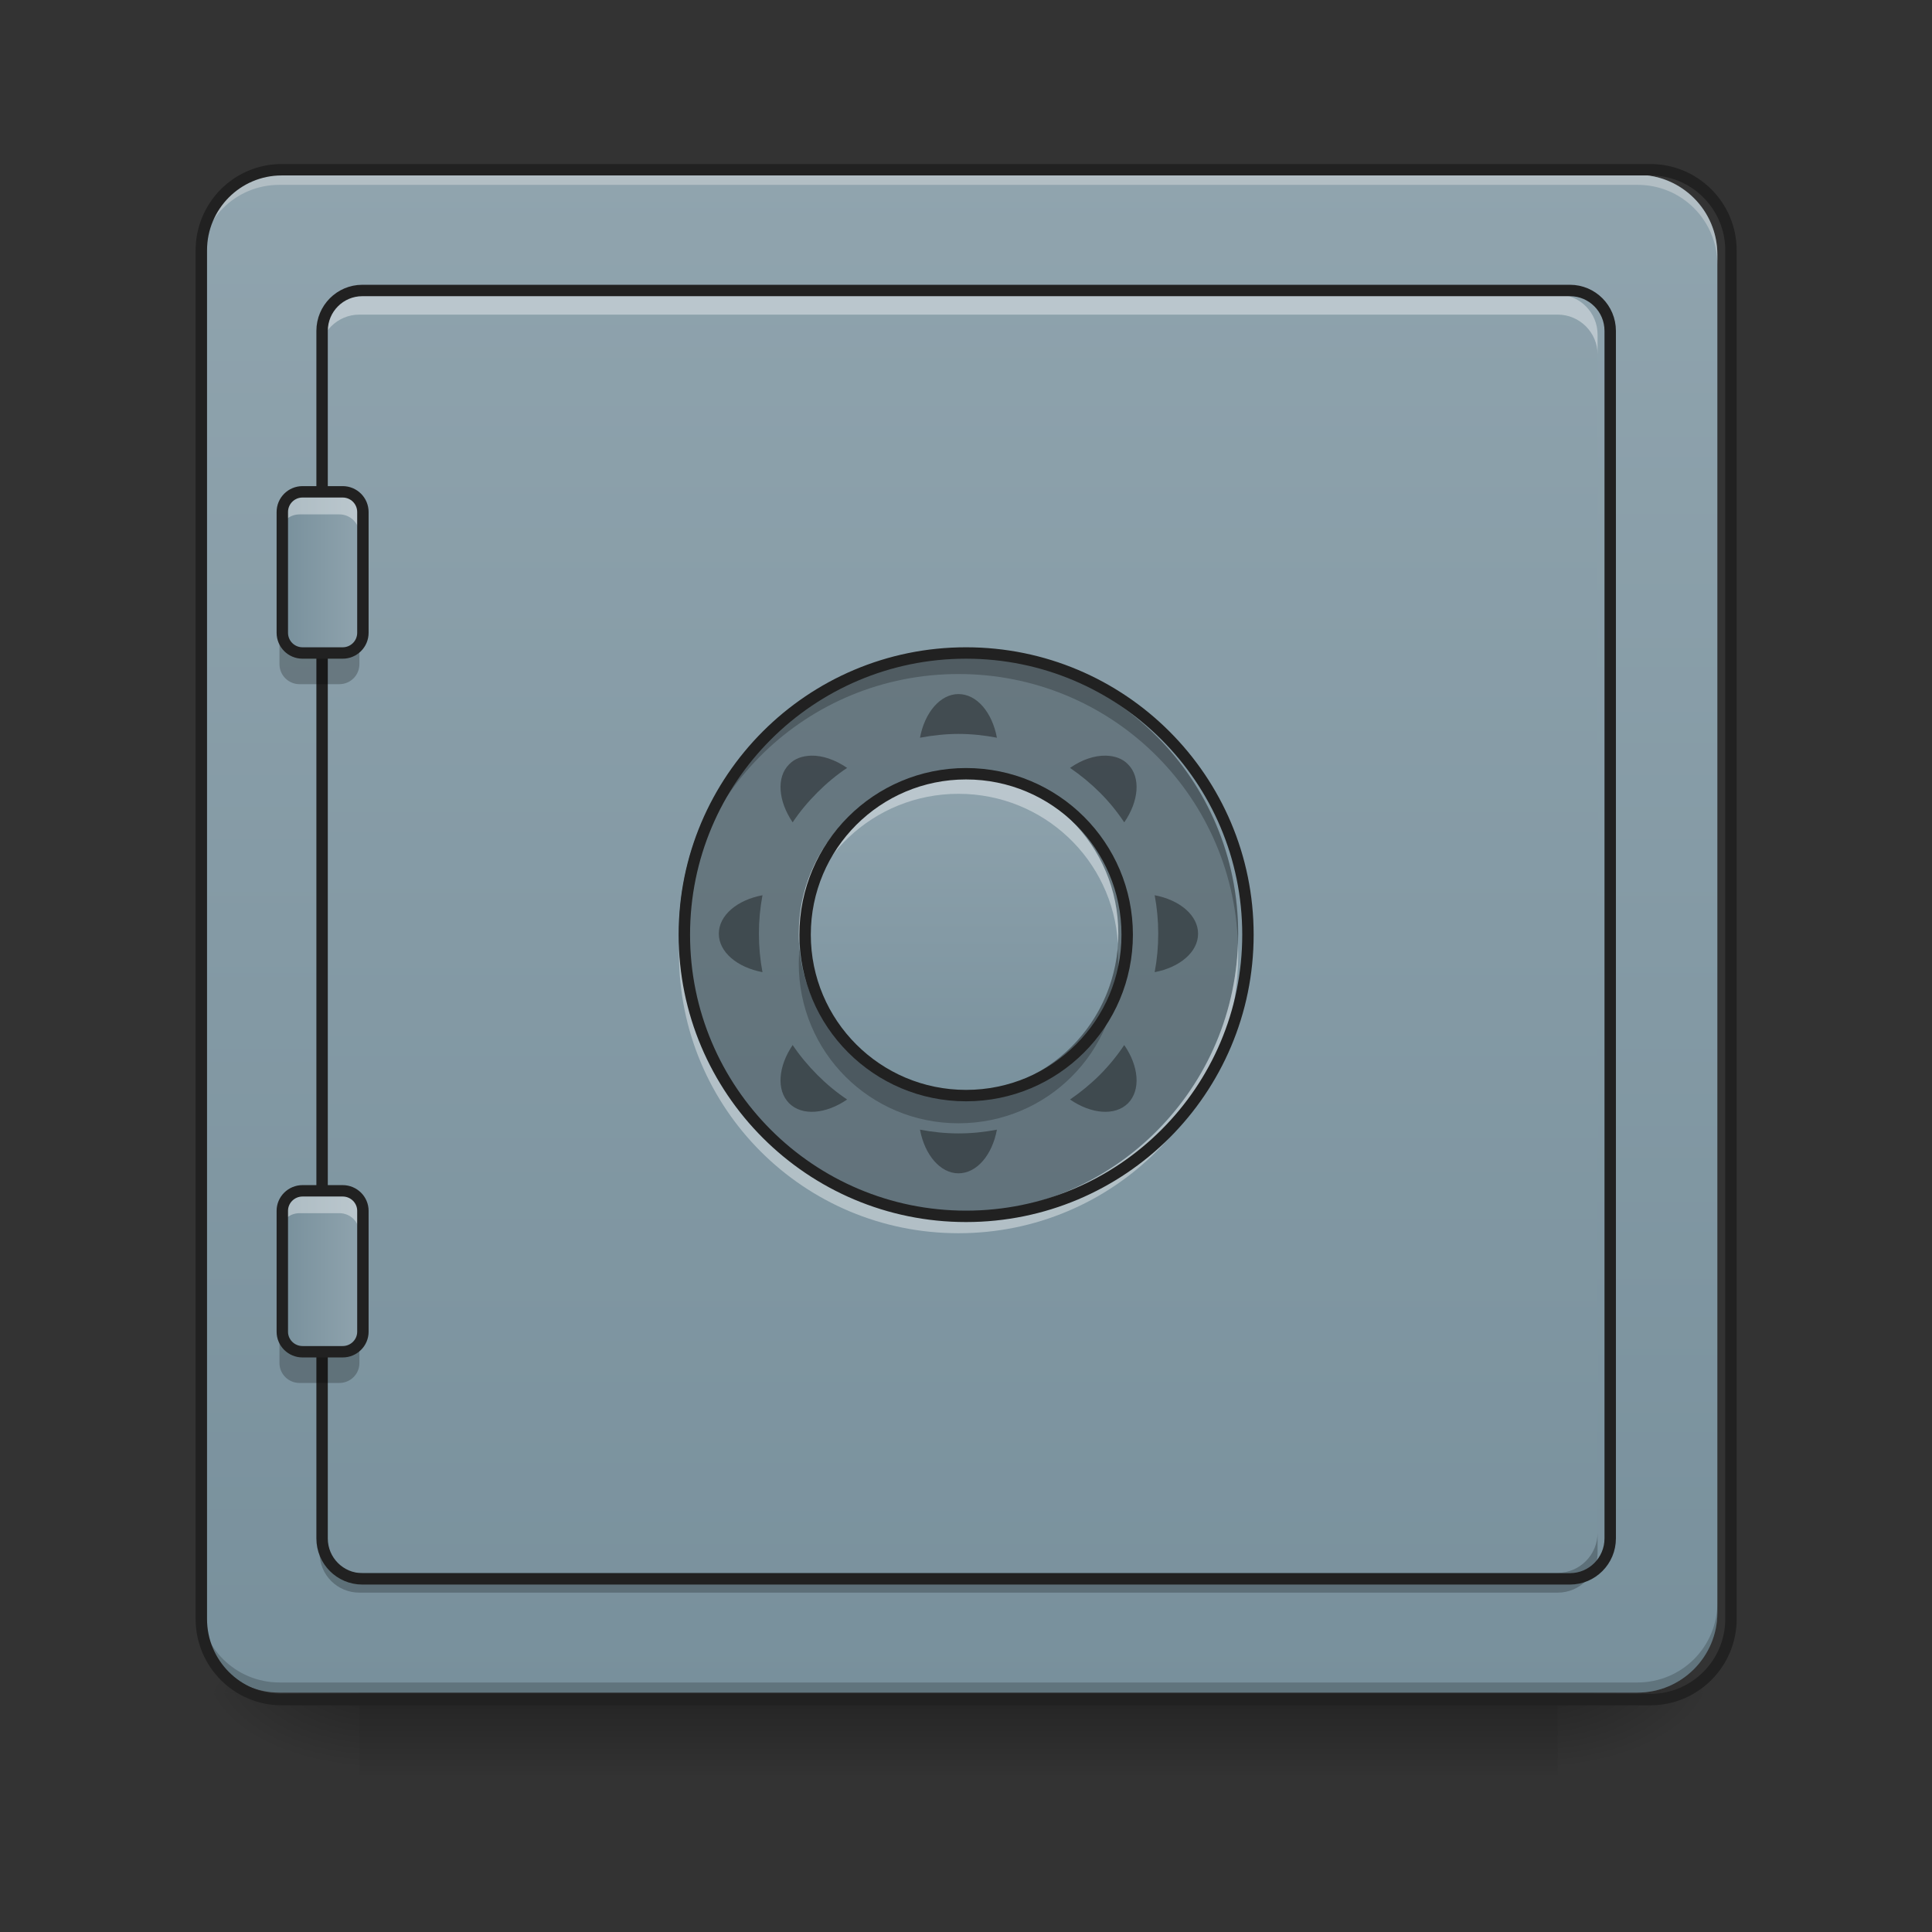 <?xml version="1.0" encoding="UTF-8"?>
<svg xmlns="http://www.w3.org/2000/svg" xmlns:xlink="http://www.w3.org/1999/xlink" width="32px" height="32px" viewBox="0 0 32 32" version="1.1">
<rect x="0" y="0" width="32" height="32" fill="#333333" stroke="none"/>
<defs>
<linearGradient id="linear0" gradientUnits="userSpaceOnUse" x1="254" y1="233.5" x2="254" y2="254.667" gradientTransform="matrix(0.063,0,0,0.063,-0,13.439)">
<stop offset="0" style="stop-color:rgb(0%,0%,0%);stop-opacity:0.275;"/>
<stop offset="1" style="stop-color:rgb(0%,0%,0%);stop-opacity:0;"/>
</linearGradient>
<radialGradient id="radial0" gradientUnits="userSpaceOnUse" cx="450.909" cy="189.579" fx="450.909" fy="189.579" r="21.167" gradientTransform="matrix(0,-0.078,-0.141,-0,52.131,63.595)">
<stop offset="0" style="stop-color:rgb(0%,0%,0%);stop-opacity:0.314;"/>
<stop offset="0.222" style="stop-color:rgb(0%,0%,0%);stop-opacity:0.275;"/>
<stop offset="1" style="stop-color:rgb(0%,0%,0%);stop-opacity:0;"/>
</radialGradient>
<radialGradient id="radial1" gradientUnits="userSpaceOnUse" cx="450.909" cy="189.579" fx="450.909" fy="189.579" r="21.167" gradientTransform="matrix(-0,0.078,0.141,0,-20.378,-7.527)">
<stop offset="0" style="stop-color:rgb(0%,0%,0%);stop-opacity:0.314;"/>
<stop offset="0.222" style="stop-color:rgb(0%,0%,0%);stop-opacity:0.275;"/>
<stop offset="1" style="stop-color:rgb(0%,0%,0%);stop-opacity:0;"/>
</radialGradient>
<radialGradient id="radial2" gradientUnits="userSpaceOnUse" cx="450.909" cy="189.579" fx="450.909" fy="189.579" r="21.167" gradientTransform="matrix(-0,-0.078,0.141,-0,-20.378,63.595)">
<stop offset="0" style="stop-color:rgb(0%,0%,0%);stop-opacity:0.314;"/>
<stop offset="0.222" style="stop-color:rgb(0%,0%,0%);stop-opacity:0.275;"/>
<stop offset="1" style="stop-color:rgb(0%,0%,0%);stop-opacity:0;"/>
</radialGradient>
<radialGradient id="radial3" gradientUnits="userSpaceOnUse" cx="450.909" cy="189.579" fx="450.909" fy="189.579" r="21.167" gradientTransform="matrix(0,0.078,-0.141,0,52.131,-7.527)">
<stop offset="0" style="stop-color:rgb(0%,0%,0%);stop-opacity:0.314;"/>
<stop offset="0.222" style="stop-color:rgb(0%,0%,0%);stop-opacity:0.275;"/>
<stop offset="1" style="stop-color:rgb(0%,0%,0%);stop-opacity:0;"/>
</radialGradient>
<linearGradient id="linear1" gradientUnits="userSpaceOnUse" x1="169.333" y1="233.5" x2="169.333" y2="-168.667" gradientTransform="matrix(0.063,0,0,0.063,0,13.439)">
<stop offset="0" style="stop-color:rgb(47.059%,56.471%,61.176%);stop-opacity:1;"/>
<stop offset="1" style="stop-color:rgb(56.471%,64.314%,68.235%);stop-opacity:1;"/>
</linearGradient>
<linearGradient id="linear2" gradientUnits="userSpaceOnUse" x1="254" y1="233.5" x2="254" y2="-168.667" gradientTransform="matrix(0.067,0,0,0.067,-0.473,13.304)">
<stop offset="0" style="stop-color:rgb(47.059%,56.471%,61.176%);stop-opacity:1;"/>
<stop offset="1" style="stop-color:rgb(56.471%,64.314%,68.235%);stop-opacity:1;"/>
</linearGradient>
<linearGradient id="linear3" gradientUnits="userSpaceOnUse" x1="95.25" y1="-62.833" x2="116.417" y2="-62.833" gradientTransform="matrix(0.063,0,0,0.063,-1.323,13.439)">
<stop offset="0" style="stop-color:rgb(47.059%,56.471%,61.176%);stop-opacity:1;"/>
<stop offset="1" style="stop-color:rgb(56.471%,64.314%,68.235%);stop-opacity:1;"/>
</linearGradient>
<linearGradient id="linear4" gradientUnits="userSpaceOnUse" x1="95.25" y1="-62.833" x2="116.417" y2="-62.833" gradientTransform="matrix(0.063,0,0,0.063,-1.323,25.015)">
<stop offset="0" style="stop-color:rgb(47.059%,56.471%,61.176%);stop-opacity:1;"/>
<stop offset="1" style="stop-color:rgb(56.471%,64.314%,68.235%);stop-opacity:1;"/>
</linearGradient>
<linearGradient id="linear5" gradientUnits="userSpaceOnUse" x1="254" y1="80.042" x2="254" y2="-15.208" gradientTransform="matrix(0.063,0,0,0.063,0,13.439)">
<stop offset="0" style="stop-color:rgb(47.059%,56.471%,61.176%);stop-opacity:1;"/>
<stop offset="1" style="stop-color:rgb(56.471%,64.314%,68.235%);stop-opacity:1;"/>
</linearGradient>
</defs>
<g id="surface1">
<path style=" stroke:none;fill-rule:nonzero;fill:url(#linear0);" d="M 5.953 27.938 L 25.801 27.938 L 25.801 29.406 L 5.953 29.406 Z M 5.953 27.938 "/>
<path style=" stroke:none;fill-rule:nonzero;fill:url(#radial0);" d="M 25.801 28.035 L 28.445 28.035 L 28.445 26.711 L 25.801 26.711 Z M 25.801 28.035 "/>
<path style=" stroke:none;fill-rule:nonzero;fill:url(#radial1);" d="M 5.953 28.035 L 3.309 28.035 L 3.309 29.355 L 5.953 29.355 Z M 5.953 28.035 "/>
<path style=" stroke:none;fill-rule:nonzero;fill:url(#radial2);" d="M 5.953 28.035 L 3.309 28.035 L 3.309 26.711 L 5.953 26.711 Z M 5.953 28.035 "/>
<path style=" stroke:none;fill-rule:nonzero;fill:url(#radial3);" d="M 25.801 28.035 L 28.445 28.035 L 28.445 29.355 L 25.801 29.355 Z M 25.801 28.035 "/>
<path style=" stroke:none;fill-rule:nonzero;fill:url(#linear1);" d="M 4.629 2.895 L 27.121 2.895 C 27.852 2.895 28.445 3.488 28.445 4.219 L 28.445 26.711 C 28.445 27.441 27.852 28.035 27.121 28.035 L 4.629 28.035 C 3.898 28.035 3.309 27.441 3.309 26.711 L 3.309 4.219 C 3.309 3.488 3.898 2.895 4.629 2.895 Z M 4.629 2.895 "/>
<path style=" stroke:none;fill-rule:nonzero;fill:rgb(100%,100%,100%);fill-opacity:0.314;" d="M 7.938 5.543 C 7.207 5.543 6.613 6.133 6.613 6.863 L 6.613 7.195 C 6.613 6.465 7.207 5.871 7.938 5.871 L 23.816 5.871 C 24.547 5.871 25.137 6.465 25.137 7.195 L 25.137 6.863 C 25.137 6.133 24.547 5.543 23.816 5.543 Z M 7.938 5.543 "/>
<path style=" stroke:none;fill-rule:nonzero;fill:rgb(90.196%,90.196%,90.196%);fill-opacity:0.392;" d="M 4.629 2.895 C 3.898 2.895 3.309 3.484 3.309 4.219 L 3.309 4.383 C 3.309 3.652 3.898 3.059 4.629 3.062 L 27.121 3.062 C 27.855 3.059 28.445 3.652 28.445 4.383 L 28.445 4.219 C 28.445 3.484 27.855 2.895 27.121 2.895 Z M 4.629 2.895 "/>
<path style=" stroke:none;fill-rule:nonzero;fill:rgb(0%,0%,0%);fill-opacity:0.196;" d="M 4.629 28.035 C 3.898 28.035 3.309 27.445 3.309 26.711 L 3.309 26.547 C 3.309 27.277 3.898 27.867 4.629 27.867 L 27.121 27.867 C 27.855 27.867 28.445 27.277 28.445 26.547 L 28.445 26.711 C 28.445 27.445 27.855 28.035 27.121 28.035 Z M 4.629 28.035 "/>
<path style="fill:none;stroke-width:3;stroke-linecap:round;stroke-linejoin:miter;stroke:rgb(12.941%,12.941%,12.941%);stroke-opacity:1;stroke-miterlimit:4;" d="M 74.055 -168.692 L 433.896 -168.692 C 445.582 -168.692 455.082 -159.193 455.082 -147.506 L 455.082 212.334 C 455.082 224.021 445.582 233.52 433.896 233.52 L 74.055 233.52 C 62.369 233.52 52.932 224.021 52.932 212.334 L 52.932 -147.506 C 52.932 -159.193 62.369 -168.692 74.055 -168.692 Z M 74.055 -168.692 " transform="matrix(0.063,0,0,0.063,0,13.439)"/>
<path style=" stroke:none;fill-rule:nonzero;fill:url(#linear2);" d="M 5.953 4.879 L 25.801 4.879 C 26.164 4.879 26.461 5.176 26.461 5.543 L 26.461 25.387 C 26.461 25.754 26.164 26.051 25.801 26.051 L 5.953 26.051 C 5.59 26.051 5.293 25.754 5.293 25.387 L 5.293 5.543 C 5.293 5.176 5.59 4.879 5.953 4.879 Z M 5.953 4.879 "/>
<path style=" stroke:none;fill-rule:nonzero;fill:rgb(100%,100%,100%);fill-opacity:0.392;" d="M 5.953 4.879 C 5.586 4.879 5.293 5.176 5.293 5.543 L 5.293 5.871 C 5.293 5.508 5.586 5.211 5.953 5.211 L 25.801 5.211 C 26.164 5.211 26.461 5.508 26.461 5.871 L 26.461 5.543 C 26.461 5.176 26.164 4.879 25.801 4.879 Z M 5.953 4.879 "/>
<path style=" stroke:none;fill-rule:nonzero;fill:rgb(0%,0%,0%);fill-opacity:0.235;" d="M 5.953 26.379 C 5.586 26.379 5.293 26.086 5.293 25.719 L 5.293 25.387 C 5.293 25.754 5.586 26.051 5.953 26.051 L 25.801 26.051 C 26.164 26.051 26.461 25.754 26.461 25.387 L 26.461 25.719 C 26.461 26.086 26.164 26.379 25.801 26.379 Z M 5.953 26.379 "/>
<path style="fill:none;stroke-width:3;stroke-linecap:round;stroke-linejoin:round;stroke:rgb(12.941%,12.941%,12.941%);stroke-opacity:1;stroke-miterlimit:4;" d="M 95.241 -136.945 L 412.773 -136.945 C 418.585 -136.945 423.335 -132.195 423.335 -126.321 L 423.335 191.149 C 423.335 197.023 418.585 201.773 412.773 201.773 L 95.241 201.773 C 89.429 201.773 84.679 197.023 84.679 191.149 L 84.679 -126.321 C 84.679 -132.195 89.429 -136.945 95.241 -136.945 Z M 95.241 -136.945 " transform="matrix(0.063,0,0,0.063,0,13.439)"/>
<path style=" stroke:none;fill-rule:nonzero;fill:url(#linear3);" d="M 4.961 8.188 L 5.621 8.188 C 5.805 8.188 5.953 8.336 5.953 8.52 L 5.953 10.504 C 5.953 10.688 5.805 10.836 5.621 10.836 L 4.961 10.836 C 4.777 10.836 4.629 10.688 4.629 10.504 L 4.629 8.52 C 4.629 8.336 4.777 8.188 4.961 8.188 Z M 4.961 8.188 "/>
<path style=" stroke:none;fill-rule:nonzero;fill:rgb(0%,0%,0%);fill-opacity:0.235;" d="M 4.629 10.504 L 4.629 11 C 4.629 11.184 4.777 11.332 4.961 11.332 L 5.621 11.332 C 5.805 11.332 5.953 11.184 5.953 11 L 5.953 10.504 C 5.953 10.688 5.805 10.836 5.621 10.836 L 4.961 10.836 C 4.777 10.836 4.629 10.688 4.629 10.504 Z M 4.629 10.504 "/>
<path style=" stroke:none;fill-rule:nonzero;fill:rgb(100%,100%,100%);fill-opacity:0.392;" d="M 4.961 8.188 C 4.777 8.188 4.629 8.336 4.629 8.52 L 4.629 8.852 C 4.629 8.668 4.777 8.52 4.961 8.52 L 5.621 8.52 C 5.805 8.52 5.953 8.668 5.953 8.852 L 5.953 8.52 C 5.953 8.336 5.805 8.188 5.621 8.188 Z M 4.961 8.188 "/>
<path style="fill:none;stroke-width:3;stroke-linecap:round;stroke-linejoin:round;stroke:rgb(12.941%,12.941%,12.941%);stroke-opacity:1;stroke-miterlimit:4;" d="M 100.534 -84.013 L 111.096 -84.013 C 114.033 -84.013 116.408 -81.638 116.408 -78.701 L 116.408 -46.954 C 116.408 -44.016 114.033 -41.642 111.096 -41.642 L 100.534 -41.642 C 97.597 -41.642 95.222 -44.016 95.222 -46.954 L 95.222 -78.701 C 95.222 -81.638 97.597 -84.013 100.534 -84.013 Z M 100.534 -84.013 " transform="matrix(0.063,0,0,0.063,-1.323,13.439)"/>
<path style=" stroke:none;fill-rule:nonzero;fill:url(#linear4);" d="M 4.961 19.766 L 5.621 19.766 C 5.805 19.766 5.953 19.914 5.953 20.094 L 5.953 22.082 C 5.953 22.262 5.805 22.41 5.621 22.41 L 4.961 22.41 C 4.777 22.41 4.629 22.262 4.629 22.082 L 4.629 20.094 C 4.629 19.914 4.777 19.766 4.961 19.766 Z M 4.961 19.766 "/>
<path style=" stroke:none;fill-rule:nonzero;fill:rgb(0%,0%,0%);fill-opacity:0.235;" d="M 4.629 22.082 L 4.629 22.578 C 4.629 22.758 4.777 22.906 4.961 22.906 L 5.621 22.906 C 5.805 22.906 5.953 22.758 5.953 22.578 L 5.953 22.082 C 5.953 22.262 5.805 22.41 5.621 22.41 L 4.961 22.41 C 4.777 22.41 4.629 22.262 4.629 22.082 Z M 4.629 22.082 "/>
<path style=" stroke:none;fill-rule:nonzero;fill:rgb(100%,100%,100%);fill-opacity:0.392;" d="M 4.961 19.766 C 4.777 19.766 4.629 19.914 4.629 20.094 L 4.629 20.426 C 4.629 20.242 4.777 20.094 4.961 20.094 L 5.621 20.094 C 5.805 20.094 5.953 20.242 5.953 20.426 L 5.953 20.094 C 5.953 19.914 5.805 19.766 5.621 19.766 Z M 4.961 19.766 "/>
<path style="fill:none;stroke-width:3;stroke-linecap:round;stroke-linejoin:round;stroke:rgb(12.941%,12.941%,12.941%);stroke-opacity:1;stroke-miterlimit:4;" d="M 100.534 -83.989 L 111.096 -83.989 C 114.033 -83.989 116.408 -81.614 116.408 -78.739 L 116.408 -46.93 C 116.408 -44.055 114.033 -41.68 111.096 -41.68 L 100.534 -41.68 C 97.597 -41.68 95.222 -44.055 95.222 -46.93 L 95.222 -78.739 C 95.222 -81.614 97.597 -83.989 100.534 -83.989 Z M 100.534 -83.989 " transform="matrix(0.063,0,0,0.063,-1.323,25.015)"/>
<path style=" stroke:none;fill-rule:nonzero;fill:rgb(0%,0%,0%);fill-opacity:0.235;" d="M 15.875 10.836 C 18.434 10.836 20.508 12.906 20.508 15.465 C 20.508 18.023 18.434 20.094 15.875 20.094 C 13.32 20.094 11.246 18.023 11.246 15.465 C 11.246 12.906 13.32 10.836 15.875 10.836 Z M 15.875 10.836 "/>
<path style=" stroke:none;fill-rule:nonzero;fill:url(#linear5);" d="M 15.875 12.82 C 17.34 12.82 18.523 14.004 18.523 15.465 C 18.523 16.926 17.34 18.109 15.875 18.109 C 14.414 18.109 13.23 16.926 13.23 15.465 C 13.23 14.004 14.414 12.82 15.875 12.82 Z M 15.875 12.82 "/>
<path style=" stroke:none;fill-rule:nonzero;fill:rgb(3.137%,3.137%,3.137%);fill-opacity:0.392;" d="M 15.875 11.496 C 15.574 11.496 15.316 11.801 15.238 12.219 C 15.445 12.18 15.66 12.156 15.875 12.156 C 16.094 12.156 16.309 12.18 16.512 12.219 C 16.434 11.801 16.18 11.496 15.875 11.496 Z M 13.438 12.516 C 13.293 12.52 13.164 12.562 13.07 12.66 C 12.855 12.875 12.891 13.27 13.129 13.621 C 13.246 13.445 13.383 13.281 13.539 13.125 C 13.691 12.973 13.855 12.836 14.031 12.719 C 13.832 12.582 13.621 12.512 13.438 12.516 Z M 18.316 12.516 C 18.129 12.512 17.918 12.582 17.723 12.719 C 17.895 12.836 18.062 12.973 18.215 13.125 C 18.371 13.281 18.504 13.445 18.621 13.621 C 18.863 13.27 18.898 12.875 18.684 12.66 C 18.59 12.562 18.461 12.52 18.316 12.516 Z M 12.629 14.828 C 12.211 14.906 11.906 15.16 11.906 15.465 C 11.906 15.77 12.211 16.023 12.629 16.102 C 12.59 15.895 12.57 15.684 12.57 15.465 C 12.57 15.246 12.59 15.035 12.629 14.828 Z M 19.125 14.828 C 19.164 15.035 19.184 15.246 19.184 15.465 C 19.184 15.684 19.164 15.895 19.125 16.102 C 19.539 16.023 19.844 15.77 19.844 15.465 C 19.844 15.16 19.539 14.906 19.125 14.828 Z M 13.129 17.309 C 12.891 17.66 12.855 18.055 13.07 18.273 C 13.285 18.488 13.68 18.453 14.031 18.211 C 13.855 18.094 13.691 17.957 13.539 17.805 C 13.383 17.648 13.246 17.484 13.129 17.309 Z M 18.621 17.309 C 18.504 17.484 18.371 17.648 18.215 17.805 C 18.062 17.957 17.895 18.094 17.723 18.211 C 18.074 18.453 18.469 18.488 18.684 18.273 C 18.898 18.055 18.863 17.66 18.621 17.309 Z M 15.238 18.711 C 15.316 19.129 15.574 19.434 15.875 19.434 C 16.18 19.434 16.434 19.129 16.512 18.711 C 16.309 18.75 16.094 18.773 15.875 18.773 C 15.66 18.773 15.445 18.75 15.238 18.711 Z M 15.238 18.711 "/>
<path style=" stroke:none;fill-rule:nonzero;fill:rgb(0%,0%,0%);fill-opacity:0.235;" d="M 15.875 10.836 C 13.312 10.836 11.246 12.898 11.246 15.465 C 11.246 15.52 11.246 15.574 11.25 15.629 C 11.336 13.141 13.367 11.164 15.875 11.164 C 18.387 11.164 20.418 13.141 20.504 15.629 C 20.504 15.574 20.508 15.52 20.508 15.465 C 20.508 12.898 18.441 10.836 15.875 10.836 Z M 15.875 10.836 "/>
<path style=" stroke:none;fill-rule:nonzero;fill:rgb(100%,100%,100%);fill-opacity:0.392;" d="M 15.875 20.426 C 13.312 20.426 11.246 18.359 11.246 15.797 C 11.246 15.742 11.246 15.684 11.25 15.629 C 11.336 18.117 13.367 20.094 15.875 20.094 C 18.387 20.094 20.418 18.117 20.504 15.629 C 20.504 15.684 20.508 15.742 20.508 15.797 C 20.508 18.359 18.441 20.426 15.875 20.426 Z M 15.875 20.426 "/>
<path style="fill:none;stroke-width:3;stroke-linecap:round;stroke-linejoin:round;stroke:rgb(12.941%,12.941%,12.941%);stroke-opacity:1;stroke-miterlimit:4;" d="M 253.976 -41.642 C 294.909 -41.642 328.094 -8.52 328.094 32.414 C 328.094 73.347 294.909 106.469 253.976 106.469 C 213.105 106.469 179.92 73.347 179.92 32.414 C 179.92 -8.52 213.105 -41.642 253.976 -41.642 Z M 253.976 -41.642 " transform="matrix(0.063,0,0,0.063,0,13.439)"/>
<path style=" stroke:none;fill-rule:nonzero;fill:rgb(100%,100%,100%);fill-opacity:0.392;" d="M 15.875 12.82 C 14.41 12.82 13.23 14 13.23 15.465 C 13.23 15.52 13.23 15.574 13.234 15.629 C 13.32 14.242 14.465 13.148 15.875 13.148 C 17.285 13.148 18.434 14.242 18.516 15.629 C 18.52 15.574 18.523 15.52 18.523 15.465 C 18.523 14 17.344 12.82 15.875 12.82 Z M 15.875 12.82 "/>
<path style=" stroke:none;fill-rule:nonzero;fill:rgb(0%,0%,0%);fill-opacity:0.235;" d="M 13.242 15.715 C 13.234 15.793 13.23 15.879 13.23 15.961 C 13.23 17.426 14.41 18.605 15.875 18.605 C 17.344 18.605 18.523 17.426 18.523 15.961 C 18.523 15.879 18.52 15.793 18.512 15.715 C 18.387 17.062 17.258 18.109 15.875 18.109 C 14.496 18.109 13.367 17.062 13.242 15.715 Z M 13.242 15.715 "/>
<path style="fill:none;stroke-width:3;stroke-linecap:round;stroke-linejoin:round;stroke:rgb(12.941%,12.941%,12.941%);stroke-opacity:1;stroke-miterlimit:4;" d="M 253.976 -9.895 C 277.411 -9.895 296.347 9.041 296.347 32.414 C 296.347 55.787 277.411 74.722 253.976 74.722 C 230.603 74.722 211.667 55.787 211.667 32.414 C 211.667 9.041 230.603 -9.895 253.976 -9.895 Z M 253.976 -9.895 " transform="matrix(0.063,0,0,0.063,0,13.439)"/>
</g>
</svg>
